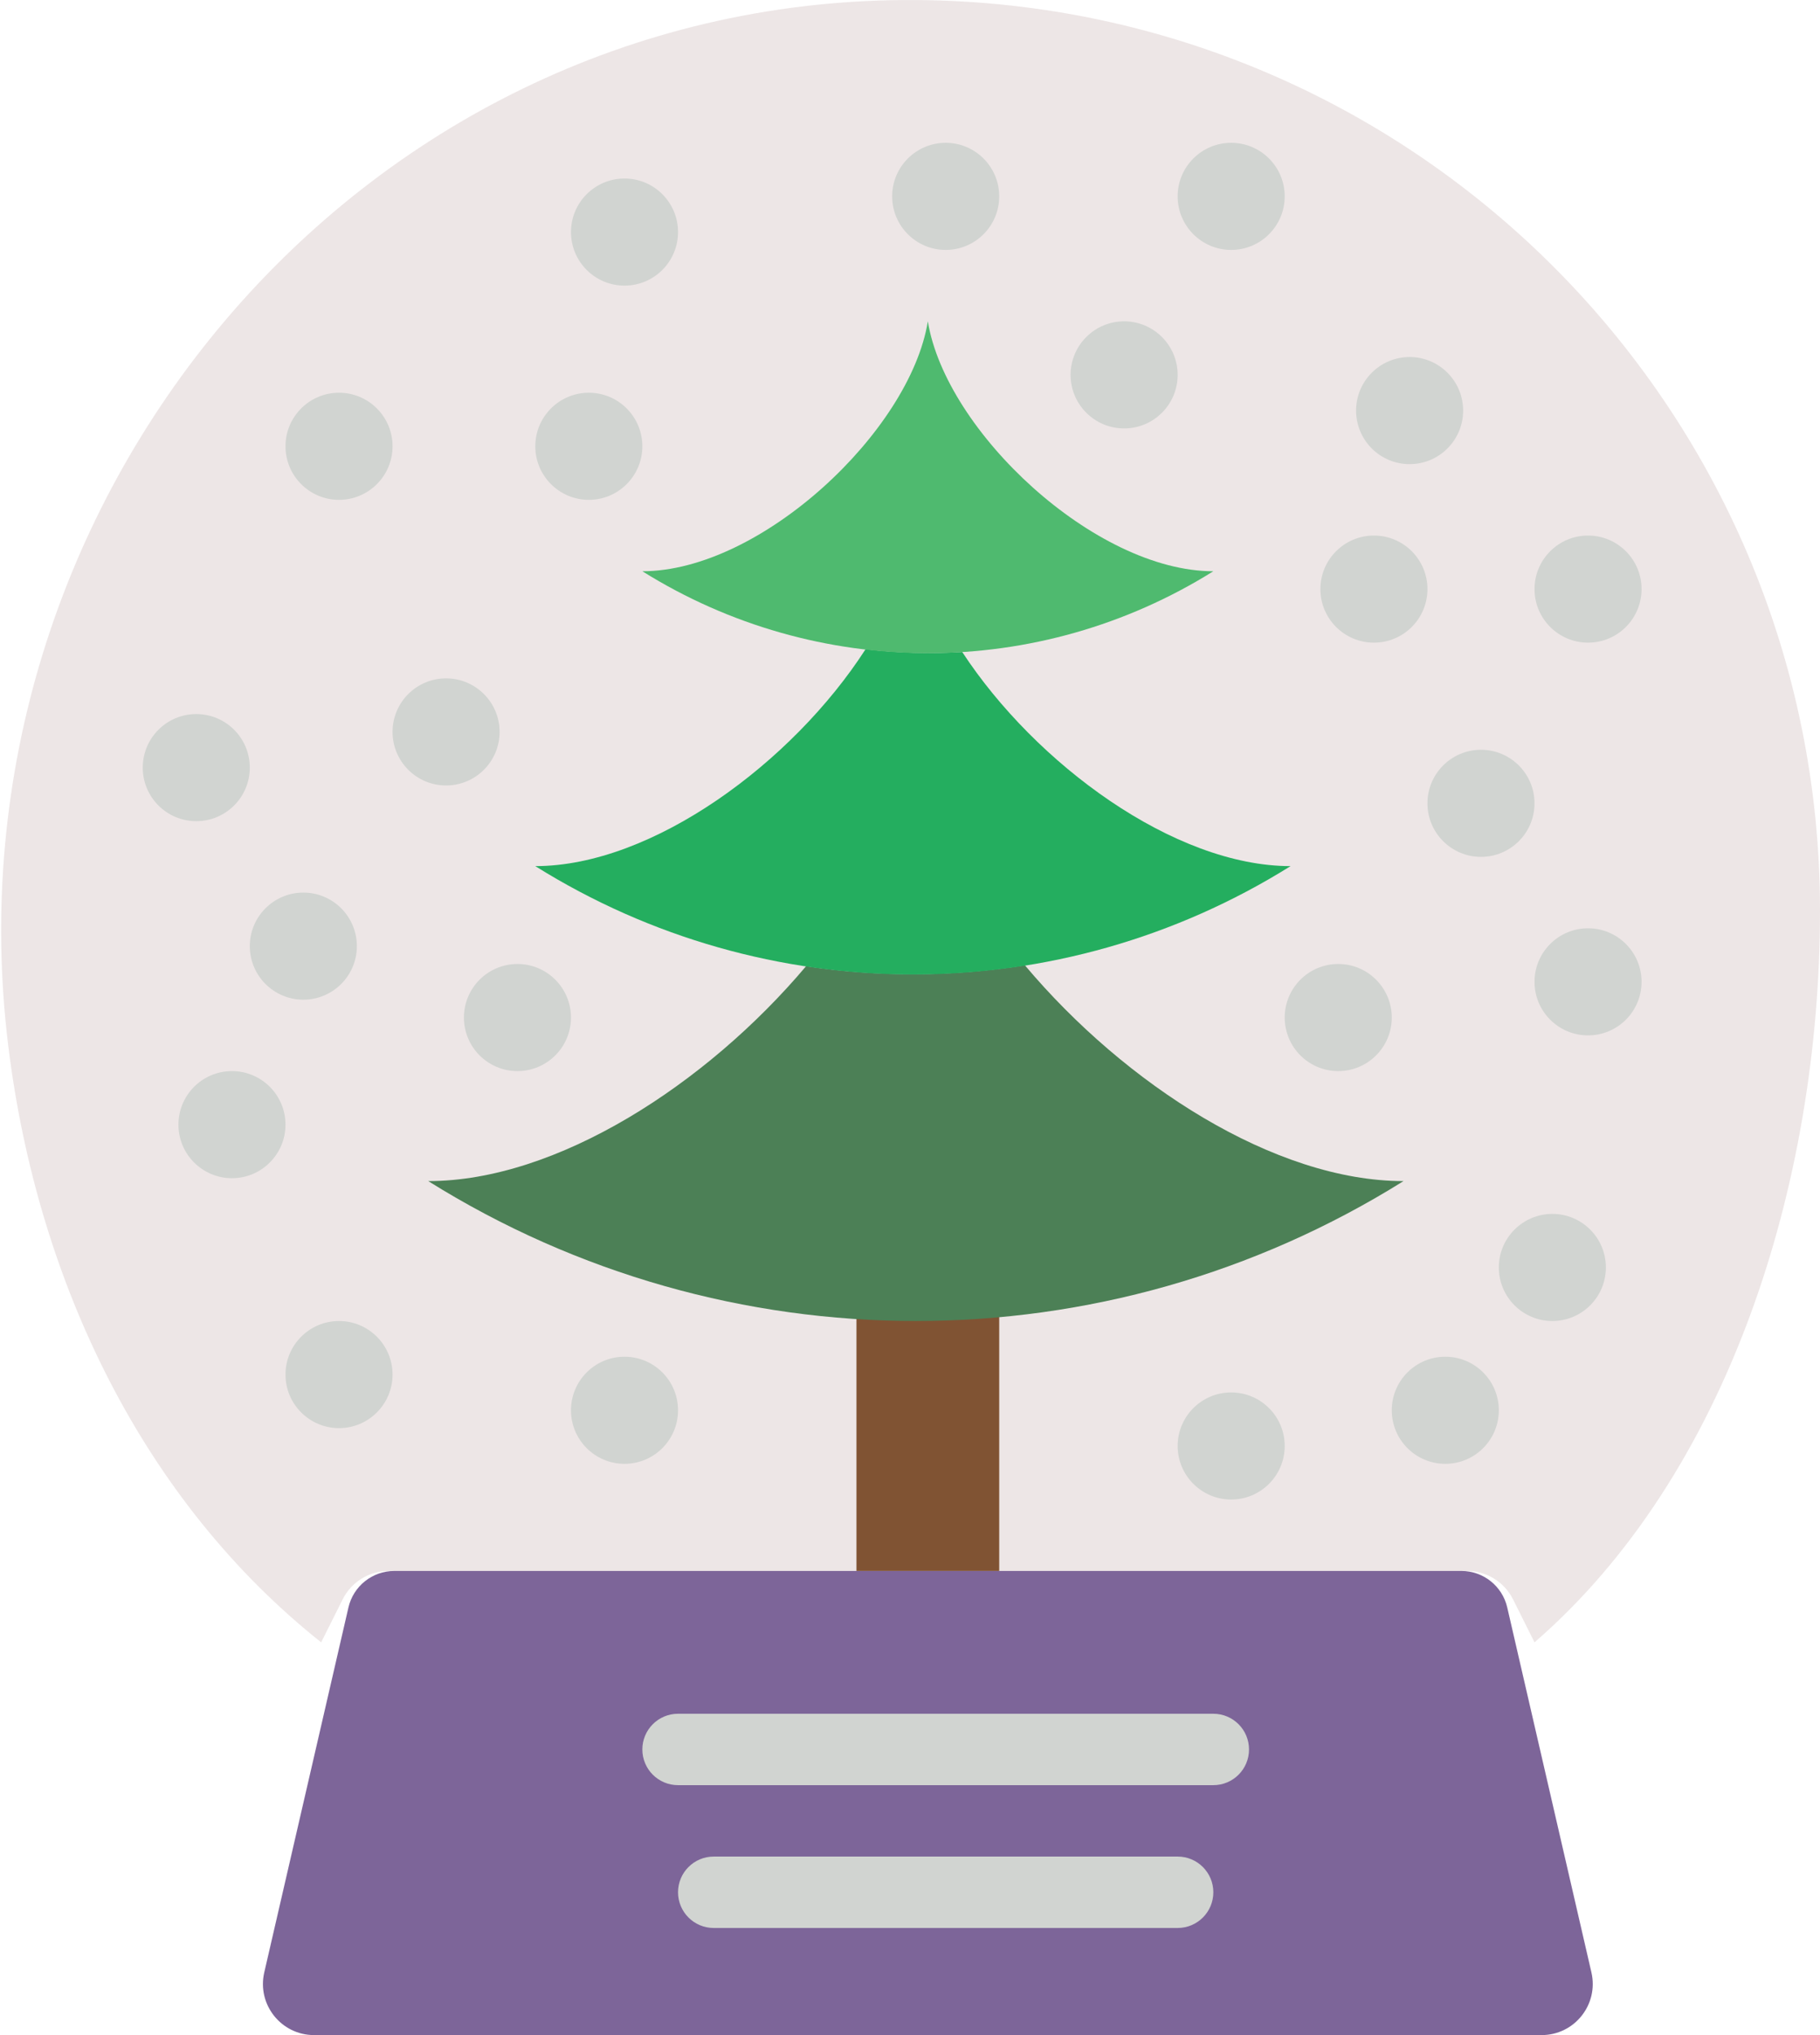 <?xml version="1.0" encoding="UTF-8" standalone="no"?>
<svg width="51px" height="57px" viewBox="0 0 51 57" version="1.1" xmlns="http://www.w3.org/2000/svg" xmlns:xlink="http://www.w3.org/1999/xlink" xmlns:sketch="http://www.bohemiancoding.com/sketch/ns">
    <!-- Generator: Sketch 3.2.2 (9983) - http://www.bohemiancoding.com/sketch -->
    <title>72 - Snow Globe (Flat)</title>
    <desc>Created with Sketch.</desc>
    <defs></defs>
    <g id="Page-1" stroke="none" stroke-width="1" fill="none" fill-rule="evenodd" sketch:type="MSPage">
        <g id="72---Snow-Globe-(Flat)" sketch:type="MSLayerGroup">
            <path d="M9,46 L9.602,44.796 C9.846,44.308 10.345,44 10.891,44 L41.109,44 C41.655,44 42.154,44.308 42.398,44.796 L43,46 C48.4,41.324 51,33.203 51,25.5 C51,11.36 39.491,-0.092 25.329,0.001 C9.962,0.101 -1.655,14.062 0.234,29.313 C1.058,35.971 4.05,42.069 9,46" id="Fill-96" fill="#EDE6E6" sketch:type="MSShapeGroup"></path>
            <path d="M43.2,57 L8.8,57 C7.879,57 7.198,56.143 7.405,55.246 L9.764,45.023 C9.902,44.424 10.436,44 11.05,44 L40.95,44 C41.565,44 42.098,44.424 42.236,45.023 L44.595,55.246 C44.802,56.143 44.121,57 43.2,57" id="Fill-123" fill="#7D6599" sketch:type="MSShapeGroup"></path>
            <path d="M43,22.5 C43,23.328 42.328,24 41.5,24 C40.672,24 40,23.328 40,22.5 C40,21.672 40.672,21 41.5,21 C42.328,21 43,21.672 43,22.5" id="Fill-124" fill="#D1D4D1" sketch:type="MSShapeGroup"></path>
            <path d="M46,16.5 C46,17.328 45.328,18 44.5,18 C43.672,18 43,17.328 43,16.5 C43,15.672 43.672,15 44.5,15 C45.328,15 46,15.672 46,16.5" id="Fill-125" fill="#D1D4D1" sketch:type="MSShapeGroup"></path>
            <path d="M41,11.5 C41,12.328 40.328,13 39.5,13 C38.672,13 38,12.328 38,11.5 C38,10.672 38.672,10 39.5,10 C40.328,10 41,10.672 41,11.5" id="Fill-126" fill="#D1D4D1" sketch:type="MSShapeGroup"></path>
            <path d="M36,5.5 C36,6.328 35.328,7 34.5,7 C33.672,7 33,6.328 33,5.5 C33,4.672 33.672,4 34.5,4 C35.328,4 36,4.672 36,5.5" id="Fill-127" fill="#D1D4D1" sketch:type="MSShapeGroup"></path>
            <path d="M33,10.5 C33,11.328 32.328,12 31.5,12 C30.672,12 30,11.328 30,10.5 C30,9.672 30.672,9 31.5,9 C32.328,9 33,9.672 33,10.5" id="Fill-128" fill="#D1D4D1" sketch:type="MSShapeGroup"></path>
            <path d="M28,5.5 C28,6.328 27.328,7 26.5,7 C25.672,7 25,6.328 25,5.5 C25,4.672 25.672,4 26.5,4 C27.328,4 28,4.672 28,5.5" id="Fill-129" fill="#D1D4D1" sketch:type="MSShapeGroup"></path>
            <path d="M19,6.5 C19,7.328 18.328,8 17.5,8 C16.672,8 16,7.328 16,6.5 C16,5.672 16.672,5 17.5,5 C18.328,5 19,5.672 19,6.5" id="Fill-130" fill="#D1D4D1" sketch:type="MSShapeGroup"></path>
            <path d="M18,12.5 C18,13.328 17.328,14 16.5,14 C15.672,14 15,13.328 15,12.5 C15,11.672 15.672,11 16.5,11 C17.328,11 18,11.672 18,12.5" id="Fill-131" fill="#D1D4D1" sketch:type="MSShapeGroup"></path>
            <path d="M11,12.5 C11,13.328 10.328,14 9.5,14 C8.672,14 8,13.328 8,12.5 C8,11.672 8.672,11 9.5,11 C10.328,11 11,11.672 11,12.5" id="Fill-132" fill="#D1D4D1" sketch:type="MSShapeGroup"></path>
            <path d="M14,20.5 C14,21.328 13.328,22 12.5,22 C11.672,22 11,21.328 11,20.5 C11,19.672 11.672,19 12.5,19 C13.328,19 14,19.672 14,20.5" id="Fill-133" fill="#D1D4D1" sketch:type="MSShapeGroup"></path>
            <path d="M10,26.5 C10,27.328 9.328,28 8.5,28 C7.672,28 7,27.328 7,26.5 C7,25.672 7.672,25 8.5,25 C9.328,25 10,25.672 10,26.5" id="Fill-134" fill="#D1D4D1" sketch:type="MSShapeGroup"></path>
            <path d="M7,21.5 C7,22.328 6.328,23 5.5,23 C4.672,23 4,22.328 4,21.5 C4,20.672 4.672,20 5.5,20 C6.328,20 7,20.672 7,21.5" id="Fill-135" fill="#D1D4D1" sketch:type="MSShapeGroup"></path>
            <path d="M8,31.5 C8,32.328 7.328,33 6.5,33 C5.672,33 5,32.328 5,31.5 C5,30.672 5.672,30 6.5,30 C7.328,30 8,30.672 8,31.5" id="Fill-136" fill="#D1D4D1" sketch:type="MSShapeGroup"></path>
            <path d="M16,28.5 C16,29.328 15.328,30 14.5,30 C13.672,30 13,29.328 13,28.5 C13,27.672 13.672,27 14.5,27 C15.328,27 16,27.672 16,28.5" id="Fill-137" fill="#D1D4D1" sketch:type="MSShapeGroup"></path>
            <path d="M46,27.5 C46,28.328 45.328,29 44.5,29 C43.672,29 43,28.328 43,27.5 C43,26.672 43.672,26 44.5,26 C45.328,26 46,26.672 46,27.5" id="Fill-138" fill="#D1D4D1" sketch:type="MSShapeGroup"></path>
            <path d="M39,28.5 C39,29.328 38.328,30 37.5,30 C36.672,30 36,29.328 36,28.5 C36,27.672 36.672,27 37.5,27 C38.328,27 39,27.672 39,28.5" id="Fill-139" fill="#D1D4D1" sketch:type="MSShapeGroup"></path>
            <path d="M40,16.5 C40,17.328 39.328,18 38.5,18 C37.672,18 37,17.328 37,16.5 C37,15.672 37.672,15 38.5,15 C39.328,15 40,15.672 40,16.5" id="Fill-140" fill="#D1D4D1" sketch:type="MSShapeGroup"></path>
            <path d="M45,35.5 C45,36.328 44.328,37 43.5,37 C42.672,37 42,36.328 42,35.5 C42,34.672 42.672,34 43.5,34 C44.328,34 45,34.672 45,35.5" id="Fill-141" fill="#D1D4D1" sketch:type="MSShapeGroup"></path>
            <path d="M42,39.5 C42,40.328 41.328,41 40.5,41 C39.672,41 39,40.328 39,39.5 C39,38.672 39.672,38 40.5,38 C41.328,38 42,38.672 42,39.5" id="Fill-142" fill="#D1D4D1" sketch:type="MSShapeGroup"></path>
            <path d="M36,40.5 C36,41.328 35.328,42 34.5,42 C33.672,42 33,41.328 33,40.5 C33,39.672 33.672,39 34.5,39 C35.328,39 36,39.672 36,40.5" id="Fill-143" fill="#D1D4D1" sketch:type="MSShapeGroup"></path>
            <path d="M19,39.5 C19,40.328 18.328,41 17.5,41 C16.672,41 16,40.328 16,39.5 C16,38.672 16.672,38 17.5,38 C18.328,38 19,38.672 19,39.5" id="Fill-144" fill="#D1D4D1" sketch:type="MSShapeGroup"></path>
            <path d="M11,38.5 C11,39.328 10.328,40 9.5,40 C8.672,40 8,39.328 8,38.5 C8,37.672 8.672,37 9.5,37 C10.328,37 11,37.672 11,38.5" id="Fill-145" fill="#D1D4D1" sketch:type="MSShapeGroup"></path>
            <path d="M24,35 L28,35 L28,44 L24,44 L24,35 Z" id="Fill-146" fill="#805333" sketch:type="MSShapeGroup"></path>
            <path d="M34,50 L19,50 C18.447,50 18,49.552 18,49 C18,48.448 18.447,48 19,48 L34,48 C34.553,48 35,48.448 35,49 C35,49.552 34.553,50 34,50" id="Fill-147" fill="#D1D4D1" sketch:type="MSShapeGroup"></path>
            <path d="M33,54 L20,54 C19.447,54 19,53.552 19,53 C19,52.448 19.447,52 20,52 L33,52 C33.553,52 34,52.448 34,53 C34,53.552 33.553,54 33,54" id="Fill-148" fill="#D1D4D1" sketch:type="MSShapeGroup"></path>
            <path d="M28.72,27.037 C26.689,27.36 24.621,27.37 22.588,27.062 C19.787,30.38 15.598,33.081 12,33.081 C20.36,38.306 30.969,38.306 39.329,33.081 C35.722,33.081 31.522,30.367 28.72,27.037" id="Fill-781" fill="#4C8056" sketch:type="MSShapeGroup"></path>
            <path d="M26.963,18.261 C26.06,18.319 25.154,18.29 24.254,18.185 C22.21,21.356 18.284,24.259 15,24.259 C21.475,28.306 29.69,28.306 36.164,24.259 C32.907,24.259 29.021,21.402 26.963,18.261" id="Fill-782" fill="#24AE5F" sketch:type="MSShapeGroup"></path>
            <path d="M34,16 C30.684,16 26.5,12.083 26,9 C25.5,12.083 21.316,16 18,16 C22.895,19.059 29.105,19.059 34,16" id="Fill-783" fill="#4FBA6F" sketch:type="MSShapeGroup"></path>
        </g>
    </g>
</svg>